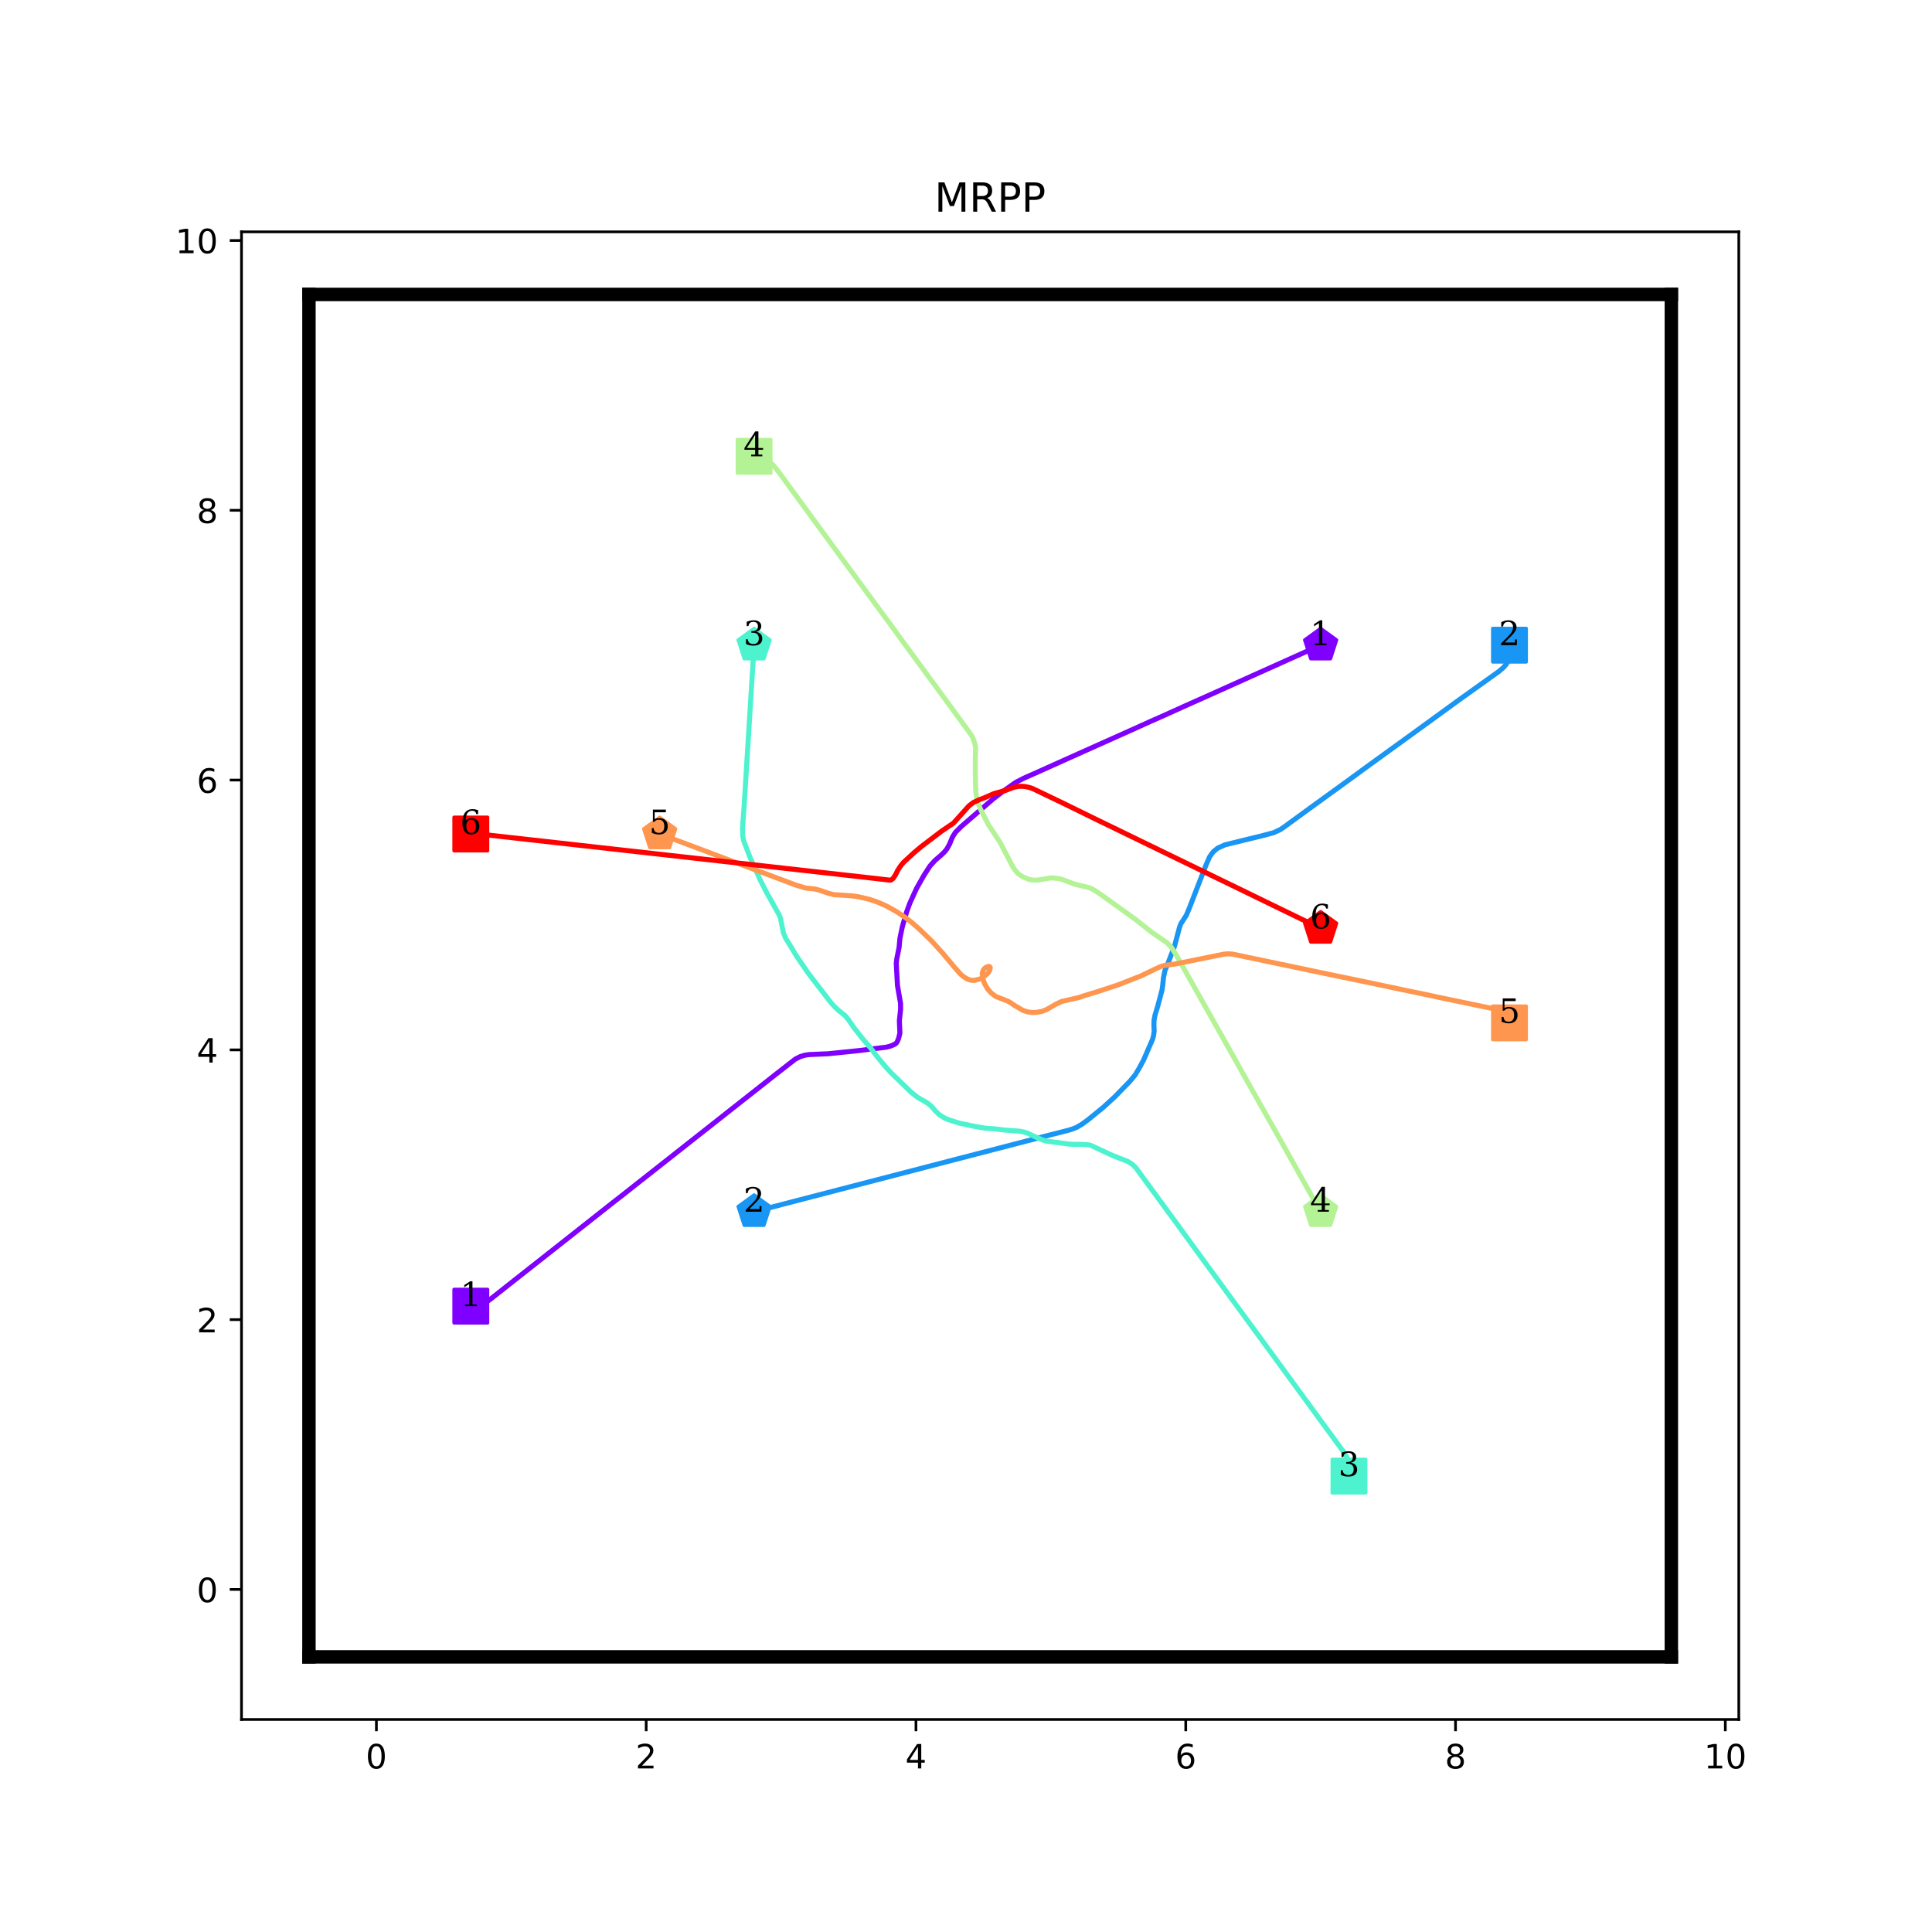 <?xml version="1.0" encoding="utf-8" standalone="no"?>
<!DOCTYPE svg PUBLIC "-//W3C//DTD SVG 1.1//EN"
  "http://www.w3.org/Graphics/SVG/1.1/DTD/svg11.dtd">
<!-- Created with matplotlib (http://matplotlib.org/) -->
<svg height="576pt" version="1.1" viewBox="0 0 576 576" width="576pt" xmlns="http://www.w3.org/2000/svg" xmlns:xlink="http://www.w3.org/1999/xlink">
 <defs>
  <style type="text/css">
*{stroke-linecap:butt;stroke-linejoin:round;}
  </style>
 </defs>
 <g id="figure_1">
  <g id="patch_1">
   <path d="M 0 576 
L 576 576 
L 576 0 
L 0 0 
z
" style="fill:#ffffff;"/>
  </g>
  <g id="axes_1">
   <g id="patch_2">
    <path d="M 72 512.64 
L 518.4 512.64 
L 518.4 69.12 
L 72 69.12 
z
" style="fill:#ffffff;"/>
   </g>
   <g id="matplotlib.axis_1">
    <g id="xtick_1">
     <g id="line2d_1">
      <defs>
       <path d="M 0 0 
L 0 3.5 
" id="m0e9618c395" style="stroke:#000000;stroke-width:0.8;"/>
      </defs>
      <g>
       <use style="stroke:#000000;stroke-width:0.8;" x="112.216" xlink:href="#m0e9618c395" y="512.64"/>
      </g>
     </g>
     <g id="text_1">
      <!-- 0 -->
      <defs>
       <path d="M 31.781 66.406 
Q 24.172 66.406 20.328 58.906 
Q 16.5 51.422 16.5 36.375 
Q 16.5 21.391 20.328 13.891 
Q 24.172 6.391 31.781 6.391 
Q 39.453 6.391 43.281 13.891 
Q 47.125 21.391 47.125 36.375 
Q 47.125 51.422 43.281 58.906 
Q 39.453 66.406 31.781 66.406 
z
M 31.781 74.219 
Q 44.047 74.219 50.516 64.516 
Q 56.984 54.828 56.984 36.375 
Q 56.984 17.969 50.516 8.266 
Q 44.047 -1.422 31.781 -1.422 
Q 19.531 -1.422 13.062 8.266 
Q 6.594 17.969 6.594 36.375 
Q 6.594 54.828 13.062 64.516 
Q 19.531 74.219 31.781 74.219 
z
" id="DejaVuSans-30"/>
      </defs>
      <g transform="translate(109.035 527.238)scale(0.1 -0.1)">
       <use xlink:href="#DejaVuSans-30"/>
      </g>
     </g>
    </g>
    <g id="xtick_2">
     <g id="line2d_2">
      <g>
       <use style="stroke:#000000;stroke-width:0.8;" x="192.649" xlink:href="#m0e9618c395" y="512.64"/>
      </g>
     </g>
     <g id="text_2">
      <!-- 2 -->
      <defs>
       <path d="M 19.188 8.297 
L 53.609 8.297 
L 53.609 0 
L 7.328 0 
L 7.328 8.297 
Q 12.938 14.109 22.625 23.891 
Q 32.328 33.688 34.812 36.531 
Q 39.547 41.844 41.422 45.531 
Q 43.312 49.219 43.312 52.781 
Q 43.312 58.594 39.234 62.25 
Q 35.156 65.922 28.609 65.922 
Q 23.969 65.922 18.812 64.312 
Q 13.672 62.703 7.812 59.422 
L 7.812 69.391 
Q 13.766 71.781 18.938 73 
Q 24.125 74.219 28.422 74.219 
Q 39.75 74.219 46.484 68.547 
Q 53.219 62.891 53.219 53.422 
Q 53.219 48.922 51.531 44.891 
Q 49.859 40.875 45.406 35.406 
Q 44.188 33.984 37.641 27.219 
Q 31.109 20.453 19.188 8.297 
z
" id="DejaVuSans-32"/>
      </defs>
      <g transform="translate(189.467 527.238)scale(0.1 -0.1)">
       <use xlink:href="#DejaVuSans-32"/>
      </g>
     </g>
    </g>
    <g id="xtick_3">
     <g id="line2d_3">
      <g>
       <use style="stroke:#000000;stroke-width:0.8;" x="273.081" xlink:href="#m0e9618c395" y="512.64"/>
      </g>
     </g>
     <g id="text_3">
      <!-- 4 -->
      <defs>
       <path d="M 37.797 64.312 
L 12.891 25.391 
L 37.797 25.391 
z
M 35.203 72.906 
L 47.609 72.906 
L 47.609 25.391 
L 58.016 25.391 
L 58.016 17.188 
L 47.609 17.188 
L 47.609 0 
L 37.797 0 
L 37.797 17.188 
L 4.891 17.188 
L 4.891 26.703 
z
" id="DejaVuSans-34"/>
      </defs>
      <g transform="translate(269.9 527.238)scale(0.1 -0.1)">
       <use xlink:href="#DejaVuSans-34"/>
      </g>
     </g>
    </g>
    <g id="xtick_4">
     <g id="line2d_4">
      <g>
       <use style="stroke:#000000;stroke-width:0.8;" x="353.514" xlink:href="#m0e9618c395" y="512.64"/>
      </g>
     </g>
     <g id="text_4">
      <!-- 6 -->
      <defs>
       <path d="M 33.016 40.375 
Q 26.375 40.375 22.484 35.828 
Q 18.609 31.297 18.609 23.391 
Q 18.609 15.531 22.484 10.953 
Q 26.375 6.391 33.016 6.391 
Q 39.656 6.391 43.531 10.953 
Q 47.406 15.531 47.406 23.391 
Q 47.406 31.297 43.531 35.828 
Q 39.656 40.375 33.016 40.375 
z
M 52.594 71.297 
L 52.594 62.312 
Q 48.875 64.062 45.094 64.984 
Q 41.312 65.922 37.594 65.922 
Q 27.828 65.922 22.672 59.328 
Q 17.531 52.734 16.797 39.406 
Q 19.672 43.656 24.016 45.922 
Q 28.375 48.188 33.594 48.188 
Q 44.578 48.188 50.953 41.516 
Q 57.328 34.859 57.328 23.391 
Q 57.328 12.156 50.688 5.359 
Q 44.047 -1.422 33.016 -1.422 
Q 20.359 -1.422 13.672 8.266 
Q 6.984 17.969 6.984 36.375 
Q 6.984 53.656 15.188 63.938 
Q 23.391 74.219 37.203 74.219 
Q 40.922 74.219 44.703 73.484 
Q 48.484 72.75 52.594 71.297 
z
" id="DejaVuSans-36"/>
      </defs>
      <g transform="translate(350.332 527.238)scale(0.1 -0.1)">
       <use xlink:href="#DejaVuSans-36"/>
      </g>
     </g>
    </g>
    <g id="xtick_5">
     <g id="line2d_5">
      <g>
       <use style="stroke:#000000;stroke-width:0.8;" x="433.946" xlink:href="#m0e9618c395" y="512.64"/>
      </g>
     </g>
     <g id="text_5">
      <!-- 8 -->
      <defs>
       <path d="M 31.781 34.625 
Q 24.75 34.625 20.719 30.859 
Q 16.703 27.094 16.703 20.516 
Q 16.703 13.922 20.719 10.156 
Q 24.75 6.391 31.781 6.391 
Q 38.812 6.391 42.859 10.172 
Q 46.922 13.969 46.922 20.516 
Q 46.922 27.094 42.891 30.859 
Q 38.875 34.625 31.781 34.625 
z
M 21.922 38.812 
Q 15.578 40.375 12.031 44.719 
Q 8.5 49.078 8.5 55.328 
Q 8.5 64.062 14.719 69.141 
Q 20.953 74.219 31.781 74.219 
Q 42.672 74.219 48.875 69.141 
Q 55.078 64.062 55.078 55.328 
Q 55.078 49.078 51.531 44.719 
Q 48 40.375 41.703 38.812 
Q 48.828 37.156 52.797 32.312 
Q 56.781 27.484 56.781 20.516 
Q 56.781 9.906 50.312 4.234 
Q 43.844 -1.422 31.781 -1.422 
Q 19.734 -1.422 13.25 4.234 
Q 6.781 9.906 6.781 20.516 
Q 6.781 27.484 10.781 32.312 
Q 14.797 37.156 21.922 38.812 
z
M 18.312 54.391 
Q 18.312 48.734 21.844 45.562 
Q 25.391 42.391 31.781 42.391 
Q 38.141 42.391 41.719 45.562 
Q 45.312 48.734 45.312 54.391 
Q 45.312 60.062 41.719 63.234 
Q 38.141 66.406 31.781 66.406 
Q 25.391 66.406 21.844 63.234 
Q 18.312 60.062 18.312 54.391 
z
" id="DejaVuSans-38"/>
      </defs>
      <g transform="translate(430.765 527.238)scale(0.1 -0.1)">
       <use xlink:href="#DejaVuSans-38"/>
      </g>
     </g>
    </g>
    <g id="xtick_6">
     <g id="line2d_6">
      <g>
       <use style="stroke:#000000;stroke-width:0.8;" x="514.378" xlink:href="#m0e9618c395" y="512.64"/>
      </g>
     </g>
     <g id="text_6">
      <!-- 10 -->
      <defs>
       <path d="M 12.406 8.297 
L 28.516 8.297 
L 28.516 63.922 
L 10.984 60.406 
L 10.984 69.391 
L 28.422 72.906 
L 38.281 72.906 
L 38.281 8.297 
L 54.391 8.297 
L 54.391 0 
L 12.406 0 
z
" id="DejaVuSans-31"/>
      </defs>
      <g transform="translate(508.016 527.238)scale(0.1 -0.1)">
       <use xlink:href="#DejaVuSans-31"/>
       <use x="63.623" xlink:href="#DejaVuSans-30"/>
      </g>
     </g>
    </g>
   </g>
   <g id="matplotlib.axis_2">
    <g id="ytick_1">
     <g id="line2d_7">
      <defs>
       <path d="M 0 0 
L -3.5 0 
" id="mbd3d0173ac" style="stroke:#000000;stroke-width:0.8;"/>
      </defs>
      <g>
       <use style="stroke:#000000;stroke-width:0.8;" x="72" xlink:href="#mbd3d0173ac" y="473.864"/>
      </g>
     </g>
     <g id="text_7">
      <!-- 0 -->
      <g transform="translate(58.638 477.663)scale(0.1 -0.1)">
       <use xlink:href="#DejaVuSans-30"/>
      </g>
     </g>
    </g>
    <g id="ytick_2">
     <g id="line2d_8">
      <g>
       <use style="stroke:#000000;stroke-width:0.8;" x="72" xlink:href="#mbd3d0173ac" y="393.431"/>
      </g>
     </g>
     <g id="text_8">
      <!-- 2 -->
      <g transform="translate(58.638 397.231)scale(0.1 -0.1)">
       <use xlink:href="#DejaVuSans-32"/>
      </g>
     </g>
    </g>
    <g id="ytick_3">
     <g id="line2d_9">
      <g>
       <use style="stroke:#000000;stroke-width:0.8;" x="72" xlink:href="#mbd3d0173ac" y="312.999"/>
      </g>
     </g>
     <g id="text_9">
      <!-- 4 -->
      <g transform="translate(58.638 316.798)scale(0.1 -0.1)">
       <use xlink:href="#DejaVuSans-34"/>
      </g>
     </g>
    </g>
    <g id="ytick_4">
     <g id="line2d_10">
      <g>
       <use style="stroke:#000000;stroke-width:0.8;" x="72" xlink:href="#mbd3d0173ac" y="232.566"/>
      </g>
     </g>
     <g id="text_10">
      <!-- 6 -->
      <g transform="translate(58.638 236.366)scale(0.1 -0.1)">
       <use xlink:href="#DejaVuSans-36"/>
      </g>
     </g>
    </g>
    <g id="ytick_5">
     <g id="line2d_11">
      <g>
       <use style="stroke:#000000;stroke-width:0.8;" x="72" xlink:href="#mbd3d0173ac" y="152.134"/>
      </g>
     </g>
     <g id="text_11">
      <!-- 8 -->
      <g transform="translate(58.638 155.933)scale(0.1 -0.1)">
       <use xlink:href="#DejaVuSans-38"/>
      </g>
     </g>
    </g>
    <g id="ytick_6">
     <g id="line2d_12">
      <g>
       <use style="stroke:#000000;stroke-width:0.8;" x="72" xlink:href="#mbd3d0173ac" y="71.702"/>
      </g>
     </g>
     <g id="text_12">
      <!-- 10 -->
      <g transform="translate(52.275 75.501)scale(0.1 -0.1)">
       <use xlink:href="#DejaVuSans-31"/>
       <use x="63.623" xlink:href="#DejaVuSans-30"/>
      </g>
     </g>
    </g>
   </g>
   <g id="line2d_13">
    <path clip-path="url(#p8ddaedfb5d)" d="M 140.368 389.41 
" style="fill:none;stroke:#1f77b4;stroke-linecap:square;stroke-width:1.5;"/>
    <defs>
     <path d="M -5 5 
L 5 5 
L 5 -5 
L -5 -5 
z
" id="m1848e6c311" style="stroke:#8000ff;stroke-linejoin:miter;"/>
    </defs>
    <g clip-path="url(#p8ddaedfb5d)">
     <use style="fill:#8000ff;stroke:#8000ff;stroke-linejoin:miter;" x="140.368" xlink:href="#m1848e6c311" y="389.41"/>
    </g>
   </g>
   <g id="line2d_14">
    <path clip-path="url(#p8ddaedfb5d)" d="M 393.73 192.35 
" style="fill:none;stroke:#ff7f0e;stroke-linecap:square;stroke-width:1.5;"/>
    <defs>
     <path d="M 0 -5 
L -4.755 -1.545 
L -2.939 4.045 
L 2.939 4.045 
L 4.755 -1.545 
z
" id="md57b321d83" style="stroke:#8000ff;stroke-linejoin:miter;"/>
    </defs>
    <g clip-path="url(#p8ddaedfb5d)">
     <use style="fill:#8000ff;stroke:#8000ff;stroke-linejoin:miter;" x="393.73" xlink:href="#md57b321d83" y="192.35"/>
    </g>
   </g>
   <g id="line2d_15">
    <path clip-path="url(#p8ddaedfb5d)" d="M 450.032 192.35 
" style="fill:none;stroke:#2ca02c;stroke-linecap:square;stroke-width:1.5;"/>
    <defs>
     <path d="M -5 5 
L 5 5 
L 5 -5 
L -5 -5 
z
" id="m76528b9979" style="stroke:#1996f3;stroke-linejoin:miter;"/>
    </defs>
    <g clip-path="url(#p8ddaedfb5d)">
     <use style="fill:#1996f3;stroke:#1996f3;stroke-linejoin:miter;" x="450.032" xlink:href="#m76528b9979" y="192.35"/>
    </g>
   </g>
   <g id="line2d_16">
    <path clip-path="url(#p8ddaedfb5d)" d="M 224.822 361.258 
" style="fill:none;stroke:#d62728;stroke-linecap:square;stroke-width:1.5;"/>
    <defs>
     <path d="M 0 -5 
L -4.755 -1.545 
L -2.939 4.045 
L 2.939 4.045 
L 4.755 -1.545 
z
" id="ma4c2a98efc" style="stroke:#1996f3;stroke-linejoin:miter;"/>
    </defs>
    <g clip-path="url(#p8ddaedfb5d)">
     <use style="fill:#1996f3;stroke:#1996f3;stroke-linejoin:miter;" x="224.822" xlink:href="#ma4c2a98efc" y="361.258"/>
    </g>
   </g>
   <g id="line2d_17">
    <path clip-path="url(#p8ddaedfb5d)" d="M 402.175 440.082 
" style="fill:none;stroke:#9467bd;stroke-linecap:square;stroke-width:1.5;"/>
    <defs>
     <path d="M -5 5 
L 5 5 
L 5 -5 
L -5 -5 
z
" id="maf1b471b24" style="stroke:#4df3ce;stroke-linejoin:miter;"/>
    </defs>
    <g clip-path="url(#p8ddaedfb5d)">
     <use style="fill:#4df3ce;stroke:#4df3ce;stroke-linejoin:miter;" x="402.175" xlink:href="#maf1b471b24" y="440.082"/>
    </g>
   </g>
   <g id="line2d_18">
    <path clip-path="url(#p8ddaedfb5d)" d="M 224.822 192.35 
" style="fill:none;stroke:#8c564b;stroke-linecap:square;stroke-width:1.5;"/>
    <defs>
     <path d="M 0 -5 
L -4.755 -1.545 
L -2.939 4.045 
L 2.939 4.045 
L 4.755 -1.545 
z
" id="m37ae962b48" style="stroke:#4df3ce;stroke-linejoin:miter;"/>
    </defs>
    <g clip-path="url(#p8ddaedfb5d)">
     <use style="fill:#4df3ce;stroke:#4df3ce;stroke-linejoin:miter;" x="224.822" xlink:href="#m37ae962b48" y="192.35"/>
    </g>
   </g>
   <g id="line2d_19">
    <path clip-path="url(#p8ddaedfb5d)" d="M 224.822 136.048 
" style="fill:none;stroke:#e377c2;stroke-linecap:square;stroke-width:1.5;"/>
    <defs>
     <path d="M -5 5 
L 5 5 
L 5 -5 
L -5 -5 
z
" id="m2b4faeb25a" style="stroke:#b3f396;stroke-linejoin:miter;"/>
    </defs>
    <g clip-path="url(#p8ddaedfb5d)">
     <use style="fill:#b3f396;stroke:#b3f396;stroke-linejoin:miter;" x="224.822" xlink:href="#m2b4faeb25a" y="136.048"/>
    </g>
   </g>
   <g id="line2d_20">
    <path clip-path="url(#p8ddaedfb5d)" d="M 393.73 361.258 
" style="fill:none;stroke:#7f7f7f;stroke-linecap:square;stroke-width:1.5;"/>
    <defs>
     <path d="M 0 -5 
L -4.755 -1.545 
L -2.939 4.045 
L 2.939 4.045 
L 4.755 -1.545 
z
" id="m1778909866" style="stroke:#b3f396;stroke-linejoin:miter;"/>
    </defs>
    <g clip-path="url(#p8ddaedfb5d)">
     <use style="fill:#b3f396;stroke:#b3f396;stroke-linejoin:miter;" x="393.73" xlink:href="#m1778909866" y="361.258"/>
    </g>
   </g>
   <g id="line2d_21">
    <path clip-path="url(#p8ddaedfb5d)" d="M 450.032 304.956 
" style="fill:none;stroke:#bcbd22;stroke-linecap:square;stroke-width:1.5;"/>
    <defs>
     <path d="M -5 5 
L 5 5 
L 5 -5 
L -5 -5 
z
" id="m9706eb0a00" style="stroke:#ff964f;stroke-linejoin:miter;"/>
    </defs>
    <g clip-path="url(#p8ddaedfb5d)">
     <use style="fill:#ff964f;stroke:#ff964f;stroke-linejoin:miter;" x="450.032" xlink:href="#m9706eb0a00" y="304.956"/>
    </g>
   </g>
   <g id="line2d_22">
    <path clip-path="url(#p8ddaedfb5d)" d="M 196.67 248.653 
" style="fill:none;stroke:#17becf;stroke-linecap:square;stroke-width:1.5;"/>
    <defs>
     <path d="M 0 -5 
L -4.755 -1.545 
L -2.939 4.045 
L 2.939 4.045 
L 4.755 -1.545 
z
" id="m97189a8168" style="stroke:#ff964f;stroke-linejoin:miter;"/>
    </defs>
    <g clip-path="url(#p8ddaedfb5d)">
     <use style="fill:#ff964f;stroke:#ff964f;stroke-linejoin:miter;" x="196.67" xlink:href="#m97189a8168" y="248.653"/>
    </g>
   </g>
   <g id="line2d_23">
    <path clip-path="url(#p8ddaedfb5d)" d="M 140.368 248.653 
" style="fill:none;stroke:#1f77b4;stroke-linecap:square;stroke-width:1.5;"/>
    <defs>
     <path d="M -5 5 
L 5 5 
L 5 -5 
L -5 -5 
z
" id="m601e4d72bb" style="stroke:#ff0000;stroke-linejoin:miter;"/>
    </defs>
    <g clip-path="url(#p8ddaedfb5d)">
     <use style="fill:#ff0000;stroke:#ff0000;stroke-linejoin:miter;" x="140.368" xlink:href="#m601e4d72bb" y="248.653"/>
    </g>
   </g>
   <g id="line2d_24">
    <path clip-path="url(#p8ddaedfb5d)" d="M 393.73 276.804 
" style="fill:none;stroke:#ff7f0e;stroke-linecap:square;stroke-width:1.5;"/>
    <defs>
     <path d="M 0 -5 
L -4.755 -1.545 
L -2.939 4.045 
L 2.939 4.045 
L 4.755 -1.545 
z
" id="mbc262406e4" style="stroke:#ff0000;stroke-linejoin:miter;"/>
    </defs>
    <g clip-path="url(#p8ddaedfb5d)">
     <use style="fill:#ff0000;stroke:#ff0000;stroke-linejoin:miter;" x="393.73" xlink:href="#mbc262406e4" y="276.804"/>
    </g>
   </g>
   <g id="line2d_25"/>
   <g id="line2d_26">
    <path clip-path="url(#p8ddaedfb5d)" d="M 92.108 493.972 
L 92.108 87.788 
" style="fill:none;stroke:#000000;stroke-linecap:square;stroke-width:4;"/>
   </g>
   <g id="line2d_27">
    <path clip-path="url(#p8ddaedfb5d)" d="M 92.108 87.788 
L 498.292 87.788 
" style="fill:none;stroke:#000000;stroke-linecap:square;stroke-width:4;"/>
   </g>
   <g id="line2d_28">
    <path clip-path="url(#p8ddaedfb5d)" d="M 498.292 87.788 
L 498.292 493.972 
" style="fill:none;stroke:#000000;stroke-linecap:square;stroke-width:4;"/>
   </g>
   <g id="line2d_29">
    <path clip-path="url(#p8ddaedfb5d)" d="M 498.292 493.972 
L 92.108 493.972 
" style="fill:none;stroke:#000000;stroke-linecap:square;stroke-width:4;"/>
   </g>
   <g id="line2d_30">
    <path clip-path="url(#p8ddaedfb5d)" d="M 140.368 389.41 
L 141.413 389.37 
L 142.298 389.249 
L 144.027 388.726 
L 145.153 388.123 
L 146.802 386.876 
L 153.518 381.568 
L 166.387 371.433 
L 174.189 365.28 
L 178.372 361.982 
L 182.796 358.483 
L 184.927 356.835 
L 191.04 352.009 
L 200.29 344.73 
L 206.202 340.064 
L 211.872 335.6 
L 217.784 330.935 
L 225.344 324.983 
L 231.256 320.318 
L 237.088 315.774 
L 238.576 315.01 
L 239.903 314.608 
L 241.23 314.406 
L 246.86 314.165 
L 255.909 313.24 
L 264.274 312.195 
L 265.641 311.833 
L 266.928 311.229 
L 267.25 310.948 
L 267.491 310.586 
L 267.893 309.621 
L 268.295 308.012 
L 268.134 304.352 
L 268.496 300.934 
L 268.496 299.205 
L 267.571 293.856 
L 267.21 287.22 
L 267.37 285.853 
L 268.054 282.435 
L 268.295 279.78 
L 269.019 276.282 
L 270.306 271.858 
L 271.231 269.324 
L 273.242 264.9 
L 275.494 260.919 
L 277.264 258.184 
L 278.711 256.576 
L 280.521 255.007 
L 281.647 253.921 
L 282.291 253.117 
L 283.055 251.75 
L 283.98 249.538 
L 284.864 248.13 
L 286.554 246.441 
L 296.085 238.197 
L 299.061 235.904 
L 302.841 233.25 
L 305.254 232.003 
L 309.437 230.154 
L 315.067 227.62 
L 322.869 224.121 
L 338.312 217.204 
L 342.937 215.113 
L 347.119 213.263 
L 352.991 210.608 
L 361.275 206.909 
L 390.633 193.718 
L 390.633 193.718 
" style="fill:none;stroke:#8000ff;stroke-linecap:square;stroke-width:1.5;"/>
   </g>
   <g id="line2d_31">
    <path clip-path="url(#p8ddaedfb5d)" d="M 450.032 192.35 
L 450.274 192.431 
L 450.354 192.551 
L 450.555 193.275 
L 450.595 193.959 
L 450.475 194.884 
L 450.193 195.97 
L 449.751 196.935 
L 448.987 198.141 
L 448.263 198.986 
L 446.855 200.192 
L 434.871 208.758 
L 425.139 215.837 
L 419.709 219.778 
L 414.924 223.236 
L 406.88 229.068 
L 401.491 233.009 
L 392.161 239.765 
L 382.831 246.562 
L 381.786 247.286 
L 379.734 248.251 
L 376.557 249.095 
L 365.216 251.87 
L 363.085 252.835 
L 361.878 253.801 
L 361.356 254.404 
L 360.632 255.45 
L 359.586 257.822 
L 354.68 270.49 
L 353.715 272.823 
L 352.066 275.397 
L 351.664 276.442 
L 350.135 282.193 
L 348.004 287.743 
L 347.36 289.191 
L 346.878 291.443 
L 346.637 293.856 
L 346.435 295.183 
L 345.189 299.888 
L 344.344 302.663 
L 344.063 304.192 
L 344.022 305.639 
L 344.103 307.409 
L 343.902 308.816 
L 343.62 309.862 
L 340.966 315.975 
L 339.679 318.388 
L 338.432 320.479 
L 336.864 322.369 
L 332.36 326.994 
L 328.982 330.091 
L 324.397 333.831 
L 322.587 335.158 
L 321.019 336.083 
L 319.732 336.606 
L 318.405 337.008 
L 311.126 338.858 
L 236.886 358.122 
L 228.079 360.414 
L 228.079 360.414 
" style="fill:none;stroke:#1996f3;stroke-linecap:square;stroke-width:1.5;"/>
   </g>
   <g id="line2d_32">
    <path clip-path="url(#p8ddaedfb5d)" d="M 402.175 440.082 
L 401.974 440.163 
L 401.934 440.203 
L 402.175 439.841 
L 402.497 439.037 
L 402.618 438.272 
L 402.537 437.106 
L 401.974 435.176 
L 400.647 432.964 
L 375.954 399.182 
L 365.498 384.906 
L 363.769 382.533 
L 356.007 371.916 
L 350.658 364.556 
L 338.634 348.148 
L 337.548 347.102 
L 336.221 346.258 
L 333.727 345.293 
L 331.676 344.488 
L 325.201 341.472 
L 324.196 341.271 
L 321.662 341.15 
L 320.456 341.19 
L 318.847 341.11 
L 314.584 340.547 
L 311.89 340.185 
L 310.321 339.662 
L 307.868 338.576 
L 306.461 337.893 
L 305.254 337.491 
L 303.967 337.249 
L 299.222 336.887 
L 296.326 336.525 
L 293.873 336.365 
L 290.897 335.882 
L 285.95 334.836 
L 282.813 333.831 
L 281.567 333.308 
L 280.119 332.383 
L 278.953 331.297 
L 277.746 329.89 
L 276.781 329.045 
L 275.896 328.482 
L 273.604 327.195 
L 271.593 325.587 
L 265.561 319.755 
L 263.59 317.543 
L 261.539 315.05 
L 259.448 312.315 
L 257.155 309.661 
L 254.823 306.685 
L 252.691 303.669 
L 251.887 302.744 
L 249.917 301.175 
L 248.75 300.049 
L 247.664 298.843 
L 240.948 290.116 
L 237.45 285.008 
L 235.278 281.389 
L 234.313 279.901 
L 233.549 278.091 
L 232.664 273.667 
L 232.262 272.702 
L 230.975 270.41 
L 228.602 266.187 
L 226.631 262.326 
L 223.655 255.731 
L 221.725 250.704 
L 221.443 249.337 
L 221.363 246.843 
L 221.846 240.409 
L 222.409 231.32 
L 224.58 196.251 
L 224.58 196.251 
" style="fill:none;stroke:#4df3ce;stroke-linecap:square;stroke-width:1.5;"/>
   </g>
   <g id="line2d_33">
    <path clip-path="url(#p8ddaedfb5d)" d="M 224.822 136.048 
L 225.586 136.088 
L 226.43 136.249 
L 227.838 136.731 
L 228.602 137.133 
L 229.929 138.099 
L 230.693 138.863 
L 232.221 140.793 
L 235.68 145.539 
L 251.686 167.416 
L 254.702 171.518 
L 265.802 186.64 
L 269.582 191.827 
L 281.325 207.834 
L 285.91 214.107 
L 289.369 218.853 
L 289.932 219.778 
L 290.615 221.587 
L 290.857 222.995 
L 290.776 225.69 
L 290.776 230.234 
L 290.816 233.17 
L 290.937 236.307 
L 291.379 238.961 
L 292.264 241.133 
L 294.758 245.999 
L 298.136 251.106 
L 301.997 258.506 
L 302.72 259.552 
L 303.404 260.316 
L 304.208 260.959 
L 305.093 261.482 
L 306.742 262.166 
L 307.747 262.367 
L 309.276 262.407 
L 313.378 261.723 
L 315.027 261.844 
L 316.354 262.085 
L 320.576 263.654 
L 324.799 264.659 
L 326.046 265.262 
L 328.298 266.75 
L 338.754 274.271 
L 343.138 277.77 
L 347.964 281.107 
L 349.13 282.314 
L 350.296 284.083 
L 352.026 287.1 
L 360.31 301.819 
L 368.595 316.538 
L 371.731 322.168 
L 381.222 338.979 
L 387.376 349.958 
L 389.869 354.422 
L 391.84 357.92 
L 391.84 357.92 
" style="fill:none;stroke:#b3f396;stroke-linecap:square;stroke-width:1.5;"/>
   </g>
   <g id="line2d_34">
    <path clip-path="url(#p8ddaedfb5d)" d="M 450.032 304.956 
L 449.791 305.036 
L 449.711 305.197 
L 449.67 305.277 
L 449.67 305.157 
L 449.59 304.554 
L 449.107 303.508 
L 448.343 302.623 
L 447.418 301.859 
L 446.292 301.216 
L 444.845 300.653 
L 434.63 298.521 
L 429.402 297.435 
L 424.133 296.309 
L 418.101 295.062 
L 407.082 292.73 
L 397.912 290.84 
L 367.388 284.445 
L 366.101 284.365 
L 364.814 284.486 
L 350.296 287.421 
L 347.119 287.824 
L 345.671 288.306 
L 340.162 290.96 
L 333.164 293.695 
L 326.77 295.786 
L 322.909 296.953 
L 321.662 297.395 
L 316.555 298.561 
L 314.906 299.325 
L 312.051 300.974 
L 310.723 301.497 
L 309.075 301.819 
L 307.667 301.859 
L 306.259 301.658 
L 304.973 301.216 
L 302.278 299.647 
L 301.393 299.004 
L 300.468 298.481 
L 296.929 297.114 
L 295.562 296.108 
L 294.476 294.902 
L 293.511 293.213 
L 293.109 291.966 
L 292.827 290.196 
L 293.109 289.312 
L 293.43 288.829 
L 293.953 288.387 
L 294.717 288.105 
L 295.039 288.186 
L 295.24 288.507 
L 295.16 288.99 
L 294.798 289.754 
L 294.396 290.277 
L 293.149 291.322 
L 292.144 291.885 
L 290.454 292.288 
L 289.811 292.288 
L 289.208 292.167 
L 288.403 291.885 
L 287.358 291.242 
L 286.393 290.438 
L 284.502 288.306 
L 281.004 284.124 
L 277.947 280.746 
L 274.086 277.005 
L 271.995 275.155 
L 270.145 273.708 
L 267.33 271.818 
L 264.234 270.088 
L 261.459 268.882 
L 259.166 268.118 
L 255.949 267.354 
L 254.179 267.112 
L 252.128 266.951 
L 248.71 266.75 
L 247.343 266.429 
L 244.246 265.383 
L 242.999 265.061 
L 240.104 264.739 
L 237.208 263.855 
L 202.099 250.664 
L 200.089 249.94 
L 200.089 249.94 
" style="fill:none;stroke:#ff964f;stroke-linecap:square;stroke-width:1.5;"/>
   </g>
   <g id="line2d_35">
    <path clip-path="url(#p8ddaedfb5d)" d="M 140.368 248.653 
L 142.982 248.733 
L 145.354 248.934 
L 162.969 250.905 
L 171.213 251.83 
L 258.362 261.603 
L 265.319 262.407 
L 265.641 262.367 
L 266.285 261.884 
L 267.089 260.637 
L 267.571 259.592 
L 268.577 258.064 
L 269.381 257.098 
L 272.478 254.243 
L 274.73 252.353 
L 280.762 247.768 
L 284.261 245.395 
L 288.886 240.248 
L 290.213 239.242 
L 291.942 238.438 
L 293.43 237.875 
L 296.366 236.588 
L 299.624 235.703 
L 302.318 234.698 
L 303.605 234.457 
L 304.731 234.416 
L 305.817 234.537 
L 306.903 234.778 
L 307.949 235.14 
L 316.917 239.443 
L 327.252 244.511 
L 332.078 246.843 
L 341.006 251.187 
L 354.519 257.742 
L 363.447 262.085 
L 368.755 264.659 
L 378.166 269.244 
L 390.432 275.196 
L 390.432 275.196 
" style="fill:none;stroke:#ff0000;stroke-linecap:square;stroke-width:1.5;"/>
   </g>
   <g id="patch_3">
    <path d="M 72 512.64 
L 72 69.12 
" style="fill:none;stroke:#000000;stroke-linecap:square;stroke-linejoin:miter;stroke-width:0.8;"/>
   </g>
   <g id="patch_4">
    <path d="M 518.4 512.64 
L 518.4 69.12 
" style="fill:none;stroke:#000000;stroke-linecap:square;stroke-linejoin:miter;stroke-width:0.8;"/>
   </g>
   <g id="patch_5">
    <path d="M 72 512.64 
L 518.4 512.64 
" style="fill:none;stroke:#000000;stroke-linecap:square;stroke-linejoin:miter;stroke-width:0.8;"/>
   </g>
   <g id="patch_6">
    <path d="M 72 69.12 
L 518.4 69.12 
" style="fill:none;stroke:#000000;stroke-linecap:square;stroke-linejoin:miter;stroke-width:0.8;"/>
   </g>
   <g id="text_13">
    <!-- 1 -->
    <defs>
     <path d="M 14.203 0 
L 14.203 5.172 
L 26.906 5.172 
L 26.906 65.828 
L 12.203 56.297 
L 12.203 62.703 
L 29.984 74.219 
L 36.719 74.219 
L 36.719 5.172 
L 49.422 5.172 
L 49.422 0 
z
" id="DejaVuSerif-31"/>
    </defs>
    <g transform="translate(137.186 389.41)scale(0.1 -0.1)">
     <use xlink:href="#DejaVuSerif-31"/>
    </g>
   </g>
   <g id="text_14">
    <!-- 1 -->
    <g transform="translate(390.548 192.35)scale(0.1 -0.1)">
     <use xlink:href="#DejaVuSerif-31"/>
    </g>
   </g>
   <g id="text_15">
    <!-- 2 -->
    <defs>
     <path d="M 12.797 55.516 
L 7.328 55.516 
L 7.328 68.5 
Q 12.547 71.297 17.844 72.75 
Q 23.141 74.219 28.219 74.219 
Q 39.594 74.219 46.188 68.703 
Q 52.781 63.188 52.781 53.719 
Q 52.781 43.016 37.844 28.125 
Q 36.672 27 36.078 26.422 
L 17.672 8.016 
L 48.094 8.016 
L 48.094 17 
L 53.812 17 
L 53.812 0 
L 6.781 0 
L 6.781 5.328 
L 28.906 27.391 
Q 36.234 34.719 39.359 40.844 
Q 42.484 46.969 42.484 53.719 
Q 42.484 61.078 38.641 65.234 
Q 34.812 69.391 28.078 69.391 
Q 21.094 69.391 17.281 65.922 
Q 13.484 62.453 12.797 55.516 
z
" id="DejaVuSerif-32"/>
    </defs>
    <g transform="translate(446.851 192.35)scale(0.1 -0.1)">
     <use xlink:href="#DejaVuSerif-32"/>
    </g>
   </g>
   <g id="text_16">
    <!-- 2 -->
    <g transform="translate(221.64 361.258)scale(0.1 -0.1)">
     <use xlink:href="#DejaVuSerif-32"/>
    </g>
   </g>
   <g id="text_17">
    <!-- 3 -->
    <defs>
     <path d="M 9.719 69.828 
Q 15.438 71.969 20.672 73.094 
Q 25.922 74.219 30.516 74.219 
Q 41.219 74.219 47.219 69.594 
Q 53.219 64.984 53.219 56.781 
Q 53.219 50.203 49.062 45.781 
Q 44.922 41.359 37.312 39.797 
Q 46.297 38.531 51.25 33.281 
Q 56.203 28.031 56.203 19.672 
Q 56.203 9.469 49.344 4.016 
Q 42.484 -1.422 29.594 -1.422 
Q 23.875 -1.422 18.422 -0.188 
Q 12.984 1.031 7.625 3.516 
L 7.625 17.672 
L 13.094 17.672 
Q 13.578 10.641 17.828 7.031 
Q 22.078 3.422 29.781 3.422 
Q 37.25 3.422 41.578 7.734 
Q 45.906 12.062 45.906 19.578 
Q 45.906 28.172 41.453 32.594 
Q 37.016 37.016 28.422 37.016 
L 23.781 37.016 
L 23.781 42 
L 26.219 42 
Q 34.766 42 39.031 45.531 
Q 43.312 49.078 43.312 56.203 
Q 43.312 62.594 39.797 65.984 
Q 36.281 69.391 29.688 69.391 
Q 23.094 69.391 19.453 66.266 
Q 15.828 63.141 15.188 56.984 
L 9.719 56.984 
z
" id="DejaVuSerif-33"/>
    </defs>
    <g transform="translate(398.994 440.082)scale(0.1 -0.1)">
     <use xlink:href="#DejaVuSerif-33"/>
    </g>
   </g>
   <g id="text_18">
    <!-- 3 -->
    <g transform="translate(221.64 192.35)scale(0.1 -0.1)">
     <use xlink:href="#DejaVuSerif-33"/>
    </g>
   </g>
   <g id="text_19">
    <!-- 4 -->
    <defs>
     <path d="M 34.906 24.703 
L 34.906 63.484 
L 10.016 24.703 
z
M 56.391 0 
L 23.188 0 
L 23.188 5.172 
L 34.906 5.172 
L 34.906 19.484 
L 3.078 19.484 
L 3.078 24.812 
L 35.016 74.219 
L 44.672 74.219 
L 44.672 24.703 
L 58.594 24.703 
L 58.594 19.484 
L 44.672 19.484 
L 44.672 5.172 
L 56.391 5.172 
z
" id="DejaVuSerif-34"/>
    </defs>
    <g transform="translate(221.64 136.048)scale(0.1 -0.1)">
     <use xlink:href="#DejaVuSerif-34"/>
    </g>
   </g>
   <g id="text_20">
    <!-- 4 -->
    <g transform="translate(390.548 361.258)scale(0.1 -0.1)">
     <use xlink:href="#DejaVuSerif-34"/>
    </g>
   </g>
   <g id="text_21">
    <!-- 5 -->
    <defs>
     <path d="M 50.297 72.906 
L 50.297 64.891 
L 16.891 64.891 
L 16.891 44 
Q 19.438 45.75 22.828 46.625 
Q 26.219 47.516 30.422 47.516 
Q 42.234 47.516 49.062 40.969 
Q 55.906 34.422 55.906 23.094 
Q 55.906 11.531 49 5.047 
Q 42.094 -1.422 29.594 -1.422 
Q 24.562 -1.422 19.281 -0.188 
Q 14.016 1.031 8.5 3.516 
L 8.5 17.672 
L 14.016 17.672 
Q 14.453 10.75 18.422 7.078 
Q 22.406 3.422 29.594 3.422 
Q 37.312 3.422 41.453 8.5 
Q 45.609 13.578 45.609 23.094 
Q 45.609 32.562 41.484 37.609 
Q 37.359 42.672 29.594 42.672 
Q 25.203 42.672 21.844 41.109 
Q 18.5 39.547 15.922 36.281 
L 11.719 36.281 
L 11.719 72.906 
z
" id="DejaVuSerif-35"/>
    </defs>
    <g transform="translate(446.851 304.956)scale(0.1 -0.1)">
     <use xlink:href="#DejaVuSerif-35"/>
    </g>
   </g>
   <g id="text_22">
    <!-- 5 -->
    <g transform="translate(193.489 248.653)scale(0.1 -0.1)">
     <use xlink:href="#DejaVuSerif-35"/>
    </g>
   </g>
   <g id="text_23">
    <!-- 6 -->
    <defs>
     <path d="M 32.719 3.422 
Q 39.594 3.422 43.297 8.469 
Q 47.016 13.531 47.016 23 
Q 47.016 32.469 43.297 37.516 
Q 39.594 42.578 32.719 42.578 
Q 25.734 42.578 22.062 37.688 
Q 18.406 32.812 18.406 23.578 
Q 18.406 13.875 22.109 8.641 
Q 25.828 3.422 32.719 3.422 
z
M 16.797 40.141 
Q 20.125 43.797 24.312 45.594 
Q 28.516 47.406 33.797 47.406 
Q 44.672 47.406 51 40.859 
Q 57.328 34.328 57.328 23 
Q 57.328 11.922 50.516 5.25 
Q 43.703 -1.422 32.328 -1.422 
Q 19.969 -1.422 13.328 7.781 
Q 6.688 17 6.688 34.078 
Q 6.688 53.219 14.547 63.719 
Q 22.406 74.219 36.719 74.219 
Q 40.578 74.219 44.828 73.484 
Q 49.078 72.75 53.516 71.297 
L 53.516 59.281 
L 48 59.281 
Q 47.406 64.203 44.234 66.797 
Q 41.062 69.391 35.688 69.391 
Q 26.219 69.391 21.578 62.203 
Q 16.938 55.031 16.797 40.141 
z
" id="DejaVuSerif-36"/>
    </defs>
    <g transform="translate(137.186 248.653)scale(0.1 -0.1)">
     <use xlink:href="#DejaVuSerif-36"/>
    </g>
   </g>
   <g id="text_24">
    <!-- 6 -->
    <g transform="translate(390.548 276.804)scale(0.1 -0.1)">
     <use xlink:href="#DejaVuSerif-36"/>
    </g>
   </g>
   <g id="text_25">
    <!-- MRPP -->
    <defs>
     <path d="M 9.812 72.906 
L 24.516 72.906 
L 43.109 23.297 
L 61.812 72.906 
L 76.516 72.906 
L 76.516 0 
L 66.891 0 
L 66.891 64.016 
L 48.094 14.016 
L 38.188 14.016 
L 19.391 64.016 
L 19.391 0 
L 9.812 0 
z
" id="DejaVuSans-4d"/>
     <path d="M 44.391 34.188 
Q 47.562 33.109 50.562 29.594 
Q 53.562 26.078 56.594 19.922 
L 66.609 0 
L 56 0 
L 46.688 18.703 
Q 43.062 26.031 39.672 28.422 
Q 36.281 30.812 30.422 30.812 
L 19.672 30.812 
L 19.672 0 
L 9.812 0 
L 9.812 72.906 
L 32.078 72.906 
Q 44.578 72.906 50.734 67.672 
Q 56.891 62.453 56.891 51.906 
Q 56.891 45.016 53.688 40.469 
Q 50.484 35.938 44.391 34.188 
z
M 19.672 64.797 
L 19.672 38.922 
L 32.078 38.922 
Q 39.203 38.922 42.844 42.219 
Q 46.484 45.516 46.484 51.906 
Q 46.484 58.297 42.844 61.547 
Q 39.203 64.797 32.078 64.797 
z
" id="DejaVuSans-52"/>
     <path d="M 19.672 64.797 
L 19.672 37.406 
L 32.078 37.406 
Q 38.969 37.406 42.719 40.969 
Q 46.484 44.531 46.484 51.125 
Q 46.484 57.672 42.719 61.234 
Q 38.969 64.797 32.078 64.797 
z
M 9.812 72.906 
L 32.078 72.906 
Q 44.344 72.906 50.609 67.359 
Q 56.891 61.812 56.891 51.125 
Q 56.891 40.328 50.609 34.812 
Q 44.344 29.297 32.078 29.297 
L 19.672 29.297 
L 19.672 0 
L 9.812 0 
z
" id="DejaVuSans-50"/>
    </defs>
    <g transform="translate(278.618 63.12)scale(0.12 -0.12)">
     <use xlink:href="#DejaVuSans-4d"/>
     <use x="86.279" xlink:href="#DejaVuSans-52"/>
     <use x="155.762" xlink:href="#DejaVuSans-50"/>
     <use x="216.064" xlink:href="#DejaVuSans-50"/>
    </g>
   </g>
  </g>
 </g>
 <defs>
  <clipPath id="p8ddaedfb5d">
   <rect height="443.52" width="446.4" x="72" y="69.12"/>
  </clipPath>
 </defs>
</svg>
